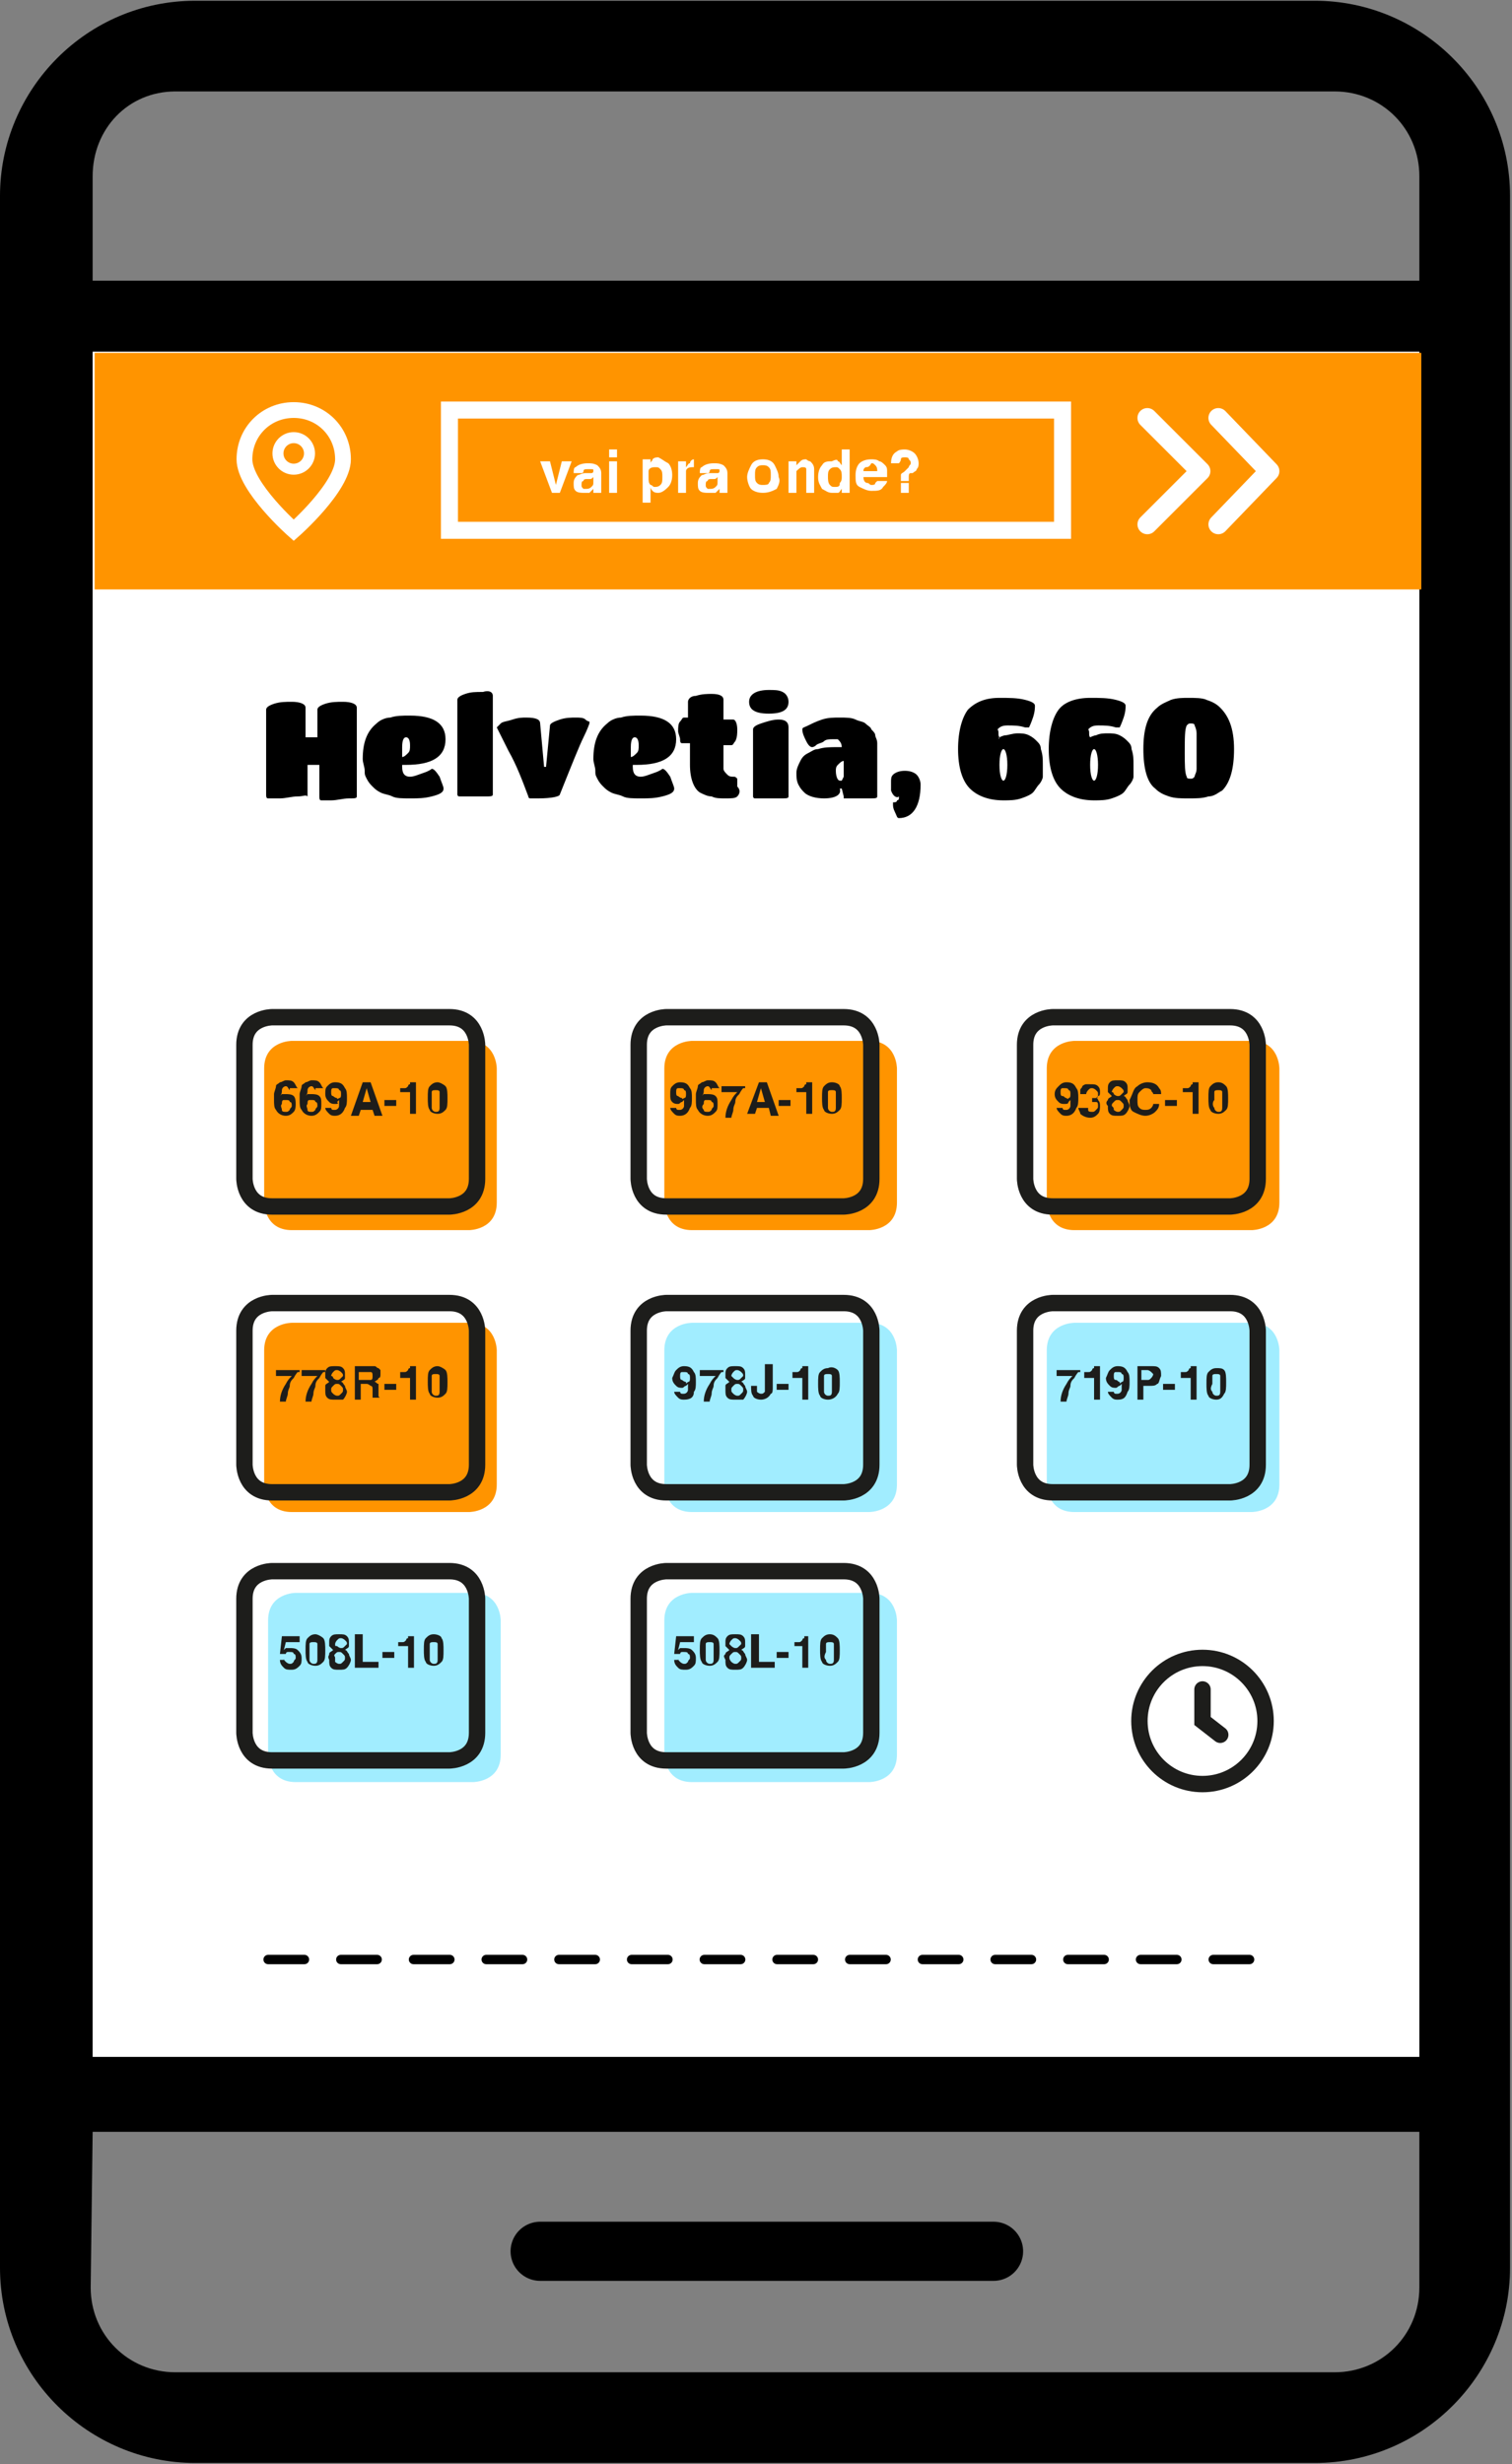 <?xml version="1.0" encoding="utf-8"?>
<!-- Generator: Adobe Illustrator 19.2.1, SVG Export Plug-In . SVG Version: 6.00 Build 0)  -->
<svg version="1.1"
	 id="Layer_1" xmlns:cc="http://creativecommons.org/ns#" xmlns:dc="http://purl.org/dc/elements/1.1/" xmlns:inkscape="http://www.inkscape.org/namespaces/inkscape" xmlns:rdf="http://www.w3.org/1999/02/22-rdf-syntax-ns#" xmlns:sodipodi="http://sodipodi.sourceforge.net/DTD/sodipodi-0.dtd" xmlns:svg="http://www.w3.org/2000/svg"
	 xmlns="http://www.w3.org/2000/svg" xmlns:xlink="http://www.w3.org/1999/xlink" x="0px" y="0px" viewBox="0 0 76.7 125"
	 style="enable-background:new 0 0 76.7 125;" xml:space="preserve">
<rect x="0" y="0" width="76.7" height="125" fill="#808080" stroke="none"/>
<style type="text/css">
	.st0{fill:#FFFFFF;}
	.st1{fill:#FF9400;}
	.st2{fill:none;stroke:#FFFFFF;stroke-width:0.863;}
	.st3{enable-background:new    ;}
	.st4{fill:none;stroke:#FFFFFF;stroke-linecap:round;stroke-linejoin:round;}
	.st5{fill:none;stroke:#FFFFFF;stroke-width:0.559;}
	.st6{fill:none;stroke:#FFFFFF;stroke-width:0.8;}
	.st7{fill:#A1EDFF;}
	.st8{fill:none;stroke:#1D1D1B;stroke-width:0.831;stroke-linecap:round;stroke-miterlimit:3;}
	.st9{fill:#1D1D1B;}
	.st10{fill:none;stroke:#000000;stroke-width:0.475;stroke-linecap:round;stroke-miterlimit:200;stroke-dasharray:1.844,1.844;}
	.st11{fill:none;stroke:#000000;stroke-width:3;stroke-linecap:round;stroke-miterlimit:10;}
</style>
<rect x="2.3" y="16.9" class="st0" width="71.7" height="87.5"/>
<g transform="translate(0,-952.362)">
	<path d="M9.9,952.4c-5.5,0-9.9,4.5-9.9,9.9v105.1c0,5.5,4.5,9.9,9.9,9.9h56.8c5.5,0,9.9-4.5,9.9-9.9V962.3c0-5.5-4.5-9.9-9.9-9.9
		L9.9,952.4L9.9,952.4z M8.9,957h58.8c2.4,0,4.3,1.9,4.3,4.3v5.3H4.7v-5.3C4.7,958.9,6.5,957,8.9,957z M4.7,970.2h67.3v86.5H4.7
		V970.2z M4.7,1060.5h67.3v7.9c0,2.4-1.9,4.3-4.3,4.3H8.9c-2.4,0-4.3-1.9-4.3-4.3L4.7,1060.5z M25.6,1064.5"/>
</g>
<rect x="4.8" y="17.9" class="st1" width="67.3" height="12"/>
<rect x="22.8" y="20.8" class="st2" width="31.1" height="6.1"/>
<g class="st3">
	<path class="st0" d="M28.5,23.4H29L28.4,25h-0.4l-0.6-1.6h0.5l0.3,1.2L28.5,23.4z"/>
	<path class="st0" d="M29.8,24c0.1,0,0.1,0,0.2,0c0.1,0,0.1-0.1,0.1-0.1c0-0.1,0-0.1-0.1-0.1c0,0-0.1,0-0.2,0c-0.1,0-0.2,0-0.2,0.1
		c0,0,0,0.1-0.1,0.1h-0.4c0-0.1,0-0.3,0.1-0.3c0.1-0.1,0.3-0.2,0.6-0.2c0.2,0,0.3,0,0.5,0.1c0.1,0.1,0.2,0.2,0.2,0.4v0.7
		c0,0.1,0,0.1,0,0.2c0,0.1,0,0.1,0,0.1s0,0,0.1,0V25h-0.5c0,0,0-0.1,0-0.1s0-0.1,0-0.1c-0.1,0.1-0.1,0.1-0.2,0.2
		C29.8,25,29.7,25,29.6,25c-0.1,0-0.3,0-0.4-0.1c-0.1-0.1-0.1-0.2-0.1-0.4c0-0.2,0.1-0.3,0.2-0.4c0.1,0,0.2-0.1,0.4-0.1L29.8,24z
		 M30.1,24.2C30,24.2,30,24.2,30.1,24.2c-0.1,0.1-0.1,0.1-0.2,0.1l-0.1,0c-0.1,0-0.2,0-0.2,0.1c-0.1,0-0.1,0.1-0.1,0.2
		c0,0.1,0,0.1,0.1,0.2c0,0,0.1,0,0.1,0c0.1,0,0.2,0,0.3-0.1c0.1-0.1,0.1-0.1,0.1-0.3V24.2z"/>
	<path class="st0" d="M31.3,23.2h-0.4v-0.4h0.4V23.2z M30.9,23.4h0.4V25h-0.4V23.4z"/>
	<path class="st0" d="M33.9,23.5c0.1,0.1,0.2,0.3,0.2,0.6c0,0.3-0.1,0.5-0.2,0.6S33.6,25,33.4,25c-0.1,0-0.2,0-0.3-0.1
		c0,0-0.1-0.1-0.1-0.2v0.8h-0.4v-2.2h0.4v0.2c0-0.1,0.1-0.1,0.1-0.2c0.1-0.1,0.2-0.1,0.3-0.1C33.6,23.3,33.7,23.4,33.9,23.5z
		 M33.5,23.8c-0.1-0.1-0.1-0.1-0.3-0.1c-0.2,0-0.3,0.1-0.3,0.2c0,0.1,0,0.2,0,0.3c0,0.2,0,0.3,0.1,0.4c0.1,0,0.1,0.1,0.2,0.1
		c0.1,0,0.2,0,0.3-0.1c0.1-0.1,0.1-0.2,0.1-0.4C33.6,24,33.6,23.9,33.5,23.8z"/>
	<path class="st0" d="M35.2,23.3C35.2,23.3,35.3,23.3,35.2,23.3l0,0.4c0,0,0,0-0.1,0s0,0,0,0c-0.2,0-0.3,0.1-0.3,0.2
		c0,0.1,0,0.2,0,0.3V25h-0.4v-1.6h0.4v0.3c0.1-0.1,0.1-0.2,0.2-0.2C35,23.4,35.1,23.3,35.2,23.3C35.2,23.3,35.2,23.3,35.2,23.3z"/>
	<path class="st0" d="M36.2,24c0.1,0,0.1,0,0.2,0c0.1,0,0.1-0.1,0.1-0.1c0-0.1,0-0.1-0.1-0.1c0,0-0.1,0-0.2,0c-0.1,0-0.2,0-0.2,0.1
		c0,0,0,0.1-0.1,0.1h-0.4c0-0.1,0-0.3,0.1-0.3c0.1-0.1,0.3-0.2,0.6-0.2c0.2,0,0.3,0,0.5,0.1c0.1,0.1,0.2,0.2,0.2,0.4v0.7
		c0,0.1,0,0.1,0,0.2c0,0.1,0,0.1,0,0.1s0,0,0.1,0V25h-0.5c0,0,0-0.1,0-0.1s0-0.1,0-0.1c-0.1,0.1-0.1,0.1-0.2,0.2
		C36.1,25,36,25,35.9,25c-0.1,0-0.3,0-0.4-0.1c-0.1-0.1-0.1-0.2-0.1-0.4c0-0.2,0.1-0.3,0.2-0.4c0.1,0,0.2-0.1,0.4-0.1L36.2,24z
		 M36.4,24.2C36.4,24.2,36.4,24.2,36.4,24.2c-0.1,0.1-0.1,0.1-0.2,0.1l-0.1,0c-0.1,0-0.2,0-0.2,0.1c-0.1,0-0.1,0.1-0.1,0.2
		c0,0.1,0,0.1,0.1,0.2c0,0,0.1,0,0.1,0c0.1,0,0.2,0,0.3-0.1c0.1-0.1,0.1-0.1,0.1-0.3V24.2z"/>
	<path class="st0" d="M39.4,24.8C39.2,24.9,39,25,38.7,25s-0.5-0.1-0.6-0.2s-0.2-0.4-0.2-0.6c0-0.2,0.1-0.4,0.2-0.6s0.3-0.3,0.6-0.3
		s0.5,0.1,0.6,0.3s0.2,0.4,0.2,0.6C39.6,24.4,39.5,24.6,39.4,24.8z M39,24.5c0.1-0.1,0.1-0.2,0.1-0.4s0-0.3-0.1-0.4
		c-0.1-0.1-0.2-0.1-0.3-0.1s-0.2,0-0.3,0.1c-0.1,0.1-0.1,0.2-0.1,0.4s0,0.3,0.1,0.4c0.1,0.1,0.2,0.1,0.3,0.1S39,24.6,39,24.5z"/>
	<path class="st0" d="M41.1,23.4c0.1,0.1,0.2,0.2,0.2,0.4V25h-0.4v-1c0-0.1,0-0.1,0-0.2c0-0.1-0.1-0.1-0.2-0.1
		c-0.1,0-0.2,0.1-0.3,0.2c0,0.1,0,0.1,0,0.2V25h-0.4v-1.6h0.4v0.2c0.1-0.1,0.1-0.1,0.2-0.2c0.1-0.1,0.2-0.1,0.3-0.1
		C40.9,23.3,41,23.4,41.1,23.4z"/>
	<path class="st0" d="M42.5,23.4c0.1,0,0.1,0.1,0.2,0.2v-0.8h0.4V25h-0.4v-0.2c-0.1,0.1-0.1,0.2-0.2,0.2S42.4,25,42.2,25
		c-0.2,0-0.3-0.1-0.5-0.2c-0.1-0.2-0.2-0.3-0.2-0.6c0-0.3,0.1-0.5,0.2-0.6c0.1-0.2,0.3-0.2,0.5-0.2C42.4,23.3,42.5,23.3,42.5,23.4z
		 M42.6,24.5c0.1-0.1,0.1-0.2,0.1-0.3c0-0.2,0-0.3-0.1-0.4c-0.1-0.1-0.1-0.1-0.2-0.1c-0.1,0-0.2,0-0.3,0.1C42,23.9,42,24,42,24.2
		c0,0.1,0,0.3,0.1,0.4c0.1,0.1,0.1,0.1,0.3,0.1S42.6,24.6,42.6,24.5z"/>
	<path class="st0" d="M44.6,23.4c0.1,0,0.2,0.1,0.3,0.2c0.1,0.1,0.1,0.2,0.1,0.3c0,0.1,0,0.2,0,0.3h-1.2c0,0.2,0.1,0.3,0.2,0.3
		c0.1,0,0.1,0.1,0.2,0.1c0.1,0,0.2,0,0.2-0.1c0,0,0.1-0.1,0.1-0.1H45c0,0.1-0.1,0.2-0.2,0.3c-0.1,0.2-0.3,0.2-0.6,0.2
		c-0.2,0-0.4-0.1-0.6-0.2c-0.2-0.1-0.2-0.3-0.2-0.6c0-0.3,0.1-0.5,0.2-0.6s0.3-0.2,0.6-0.2C44.3,23.3,44.5,23.3,44.6,23.4z
		 M43.9,23.7c-0.1,0.1-0.1,0.1-0.1,0.2h0.7c0-0.1,0-0.2-0.1-0.3c-0.1-0.1-0.1-0.1-0.2-0.1C44.1,23.7,44,23.7,43.9,23.7z"/>
	<path class="st0" d="M45.5,22.9c0.1-0.1,0.3-0.1,0.4-0.1c0.2,0,0.4,0.1,0.5,0.2c0.1,0.1,0.2,0.3,0.2,0.5c0,0.1,0,0.2-0.1,0.3
		c0,0.1-0.1,0.1-0.2,0.2L46.2,24c-0.1,0-0.1,0.1-0.1,0.2c0,0,0,0.1,0,0.2h-0.4c0-0.2,0-0.3,0-0.3c0-0.1,0.1-0.1,0.2-0.2l0.1-0.1
		c0,0,0.1-0.1,0.1-0.1c0-0.1,0.1-0.1,0.1-0.2c0-0.1,0-0.1-0.1-0.2c0-0.1-0.1-0.1-0.2-0.1c-0.1,0-0.2,0-0.2,0.1
		c0,0.1-0.1,0.2-0.1,0.2h-0.4C45.2,23.2,45.3,23,45.5,22.9z M45.7,24.5h0.4V25h-0.4V24.5z"/>
</g>
<g>
	<polyline class="st4" points="61.8,26.6 64.4,23.9 61.8,21.2 	"/>
	<polyline class="st4" points="58.2,26.6 60.9,23.9 58.2,21.2 	"/>
</g>
<g>
	<circle class="st5" cx="14.9" cy="23" r="0.8"/>
	<path class="st6" d="M17.4,23.3c0-1.4-1.1-2.5-2.5-2.5s-2.5,1.1-2.5,2.5s2.5,3.6,2.5,3.6S17.4,24.7,17.4,23.3z"/>
</g>
<g class="st3">
	<path d="M15.1,40.4c-0.3,0-0.6,0.1-0.9,0.1s-0.5,0-0.6,0c-0.1,0-0.1-0.1-0.1-0.2V36c0-0.1,0.1-0.2,0.4-0.3s0.6-0.1,0.9-0.1
		c0.4,0,0.7,0.1,0.7,0.3v1.5h0.6V36c0-0.1,0.1-0.2,0.4-0.3s0.6-0.1,0.9-0.1c0.4,0,0.7,0.1,0.7,0.3v4.5c0,0.1-0.1,0.1-0.4,0.1
		c-0.3,0-0.6,0.1-0.9,0.1s-0.5,0-0.5,0c-0.1,0-0.1-0.1-0.1-0.2v-1.6h-0.6v1.6C15.5,40.3,15.4,40.4,15.1,40.4z"/>
	<path d="M20.4,38.9c0,0.3,0.1,0.5,0.4,0.5c0.2,0,0.4-0.1,0.7-0.2c0.3-0.1,0.4-0.2,0.4-0.2c0.1,0,0.2,0.1,0.4,0.4
		c0.1,0.3,0.2,0.5,0.2,0.6c0,0.2-0.2,0.3-0.6,0.4c-0.4,0.1-0.7,0.1-1.1,0.1s-0.7,0-0.9-0.1c-0.2-0.1-0.4-0.1-0.6-0.2
		c-0.2-0.1-0.3-0.2-0.4-0.3s-0.2-0.2-0.3-0.4s-0.1-0.2-0.1-0.4c0-0.2-0.1-0.4-0.1-0.6c0-0.8,0.2-1.4,0.7-1.8
		c0.2-0.2,0.5-0.3,0.7-0.3c0.3-0.1,0.6-0.1,1-0.1c1.2,0,1.8,0.4,1.8,1.2c0,0.9-0.7,1.3-2,1.3H20.4z M20.4,37.9v0.5
		c0.1,0,0.2-0.1,0.3-0.2s0.1-0.2,0.1-0.4c0-0.3-0.1-0.4-0.2-0.4C20.5,37.4,20.4,37.5,20.4,37.9z"/>
	<path d="M25,35.3v5c0,0.1-0.1,0.1-0.4,0.1c-0.3,0-0.5,0-0.8,0c-0.3,0-0.5,0-0.5,0c-0.1,0-0.1-0.1-0.1-0.1v-4.8
		c0-0.1,0.1-0.2,0.4-0.3c0.3-0.1,0.5-0.1,0.9-0.1C24.8,35,25,35.1,25,35.3z"/>
	<path d="M25.2,36.9c0,0,0.1-0.1,0.2-0.2c0.1-0.1,0.3-0.1,0.6-0.2s0.5-0.1,0.7-0.1c0.5,0,0.7,0.1,0.7,0.3l0.2,2.2h0.1l0.2-2.1
		c0-0.1,0.2-0.2,0.5-0.3c0.3-0.1,0.6-0.1,0.8-0.1c0.2,0,0.4,0,0.5,0.1s0.2,0.1,0.2,0.1c0,0,0,0.1,0,0.1s-0.1,0.3-0.3,0.7
		c-0.2,0.4-0.6,1.4-1.2,2.9c0,0.1-0.4,0.2-1.1,0.2c-0.2,0-0.4,0-0.4,0c-0.1,0-0.1-0.1-0.1-0.1c-0.3-0.8-0.6-1.6-1-2.3
		C25.4,37.3,25.2,36.9,25.2,36.9z"/>
	<path d="M32.1,38.9c0,0.3,0.1,0.5,0.4,0.5c0.2,0,0.4-0.1,0.7-0.2c0.3-0.1,0.4-0.2,0.4-0.2c0.1,0,0.2,0.1,0.4,0.4
		c0.1,0.3,0.2,0.5,0.2,0.6c0,0.2-0.2,0.3-0.6,0.4c-0.4,0.1-0.7,0.1-1.1,0.1s-0.7,0-0.9-0.1c-0.2-0.1-0.4-0.1-0.6-0.2
		c-0.2-0.1-0.3-0.2-0.4-0.3s-0.2-0.2-0.3-0.4s-0.1-0.2-0.1-0.4c0-0.2-0.1-0.4-0.1-0.6c0-0.8,0.2-1.4,0.7-1.8
		c0.2-0.2,0.5-0.3,0.7-0.3c0.3-0.1,0.6-0.1,1-0.1c1.2,0,1.8,0.4,1.8,1.2c0,0.9-0.7,1.3-2,1.3H32.1z M32,37.9v0.5
		c0.1,0,0.2-0.1,0.3-0.2s0.1-0.2,0.1-0.4c0-0.3-0.1-0.4-0.2-0.4C32.1,37.4,32,37.5,32,37.9z"/>
	<path d="M37.4,40.4c-0.1,0.1-0.3,0.1-0.6,0.1c-0.3,0-0.5,0-0.7-0.1c-0.2,0-0.4-0.1-0.6-0.2c-0.3-0.2-0.5-0.7-0.5-1.4v-1.1h-0.4
		c-0.1,0-0.1-0.1-0.1-0.2c0-0.1-0.1-0.3-0.1-0.4c0-0.2,0-0.4,0.1-0.5c0.1-0.1,0.1-0.2,0.2-0.2h0.2v-0.8c0-0.1,0.1-0.3,0.4-0.3
		c0.3-0.1,0.6-0.1,0.8-0.1c0.4,0,0.6,0.1,0.6,0.3v1h0.5c0.1,0,0.2,0.2,0.2,0.5c0,0.2,0,0.4-0.1,0.6c-0.1,0.1-0.1,0.2-0.2,0.2h-0.4
		V39c0,0.1,0.1,0.2,0.2,0.3c0.1,0.1,0.2,0.1,0.3,0.1s0.1,0,0.2,0.1c0,0.1,0,0.2,0,0.4C37.6,40.1,37.5,40.3,37.4,40.4z"/>
	<path d="M39,35c0.3,0,0.5,0,0.7,0.1c0.2,0.1,0.3,0.3,0.3,0.5c0,0.4-0.3,0.6-1,0.6s-1-0.2-1-0.6S38.4,35,39,35z M40,36.9v3.5
		c0,0.1-0.1,0.1-0.4,0.1c-0.3,0-0.5,0-0.8,0s-0.5,0-0.5,0c-0.1,0-0.1-0.1-0.1-0.1V37c0-0.1,0.1-0.2,0.4-0.3c0.3-0.1,0.6-0.2,0.9-0.2
		C39.8,36.5,40,36.6,40,36.9z"/>
	<path d="M41.8,40.5c-0.4,0-0.8-0.1-1-0.3c-0.1-0.1-0.2-0.2-0.3-0.4c-0.1-0.2-0.1-0.4-0.1-0.6c0-0.2,0.1-0.4,0.2-0.6
		c0.1-0.2,0.2-0.3,0.4-0.4s0.3-0.2,0.5-0.2c0.3-0.1,0.6-0.1,1-0.1h0.2c0-0.2-0.1-0.3-0.2-0.4c-0.1,0-0.1,0-0.3,0
		c-0.1,0-0.3,0-0.4,0.1s-0.3,0.1-0.4,0.2c-0.1,0.1-0.2,0.1-0.2,0.1c-0.1,0-0.2-0.1-0.3-0.3c-0.1-0.2-0.2-0.4-0.2-0.6
		c0-0.1,0.1-0.1,0.3-0.2c0.2-0.1,0.4-0.2,0.7-0.3c0.3-0.1,0.6-0.1,0.9-0.1s0.6,0,0.8,0.1s0.4,0.1,0.5,0.2s0.3,0.2,0.3,0.3
		c0.1,0.1,0.2,0.2,0.2,0.3c0,0.1,0.1,0.2,0.1,0.4c0,0.2,0,0.4,0,0.6v2.1c0,0.1-0.1,0.1-0.4,0.1c-0.2,0-0.5,0-0.7,0
		c-0.2,0-0.4,0-0.5,0c-0.1,0-0.1,0-0.1,0c0,0,0-0.1,0-0.1l-0.1-0.4h-0.1C42.7,40.3,42.4,40.5,41.8,40.5z M42.8,39.4v-0.8
		c-0.1,0-0.2,0.1-0.3,0.2s-0.1,0.2-0.1,0.3c0,0.3,0.1,0.5,0.2,0.5c0.1,0,0.1,0,0.1,0S42.8,39.4,42.8,39.4z"/>
	<path d="M45.2,40.1c0-0.1,0-0.2,0-0.4c0-0.2,0-0.3,0.1-0.4c0.1-0.1,0.3-0.2,0.6-0.2s0.5,0.1,0.6,0.2c0.1,0.1,0.2,0.3,0.2,0.5
		c0,1.1-0.4,1.7-1.1,1.7c-0.1,0-0.1-0.1-0.2-0.3c-0.1-0.2-0.1-0.3-0.1-0.4s0-0.1,0-0.1c0.1,0,0.2,0,0.2-0.1c0.1,0,0.1-0.1,0.1-0.1
		l0-0.1C45.5,40.5,45.3,40.4,45.2,40.1z"/>
	<path d="M50.7,37.4c0,0,0.2-0.1,0.3-0.1s0.4-0.1,0.6-0.1c0.2,0,0.4,0,0.6,0.1c0.2,0.1,0.3,0.2,0.4,0.3c0.1,0.1,0.2,0.2,0.2,0.4
		c0.1,0.3,0.1,0.5,0.1,0.8c0,0.3,0,0.5,0,0.6s-0.1,0.3-0.2,0.4s-0.2,0.3-0.3,0.4c-0.1,0.1-0.3,0.2-0.6,0.3s-0.6,0.1-0.9,0.1
		c-0.7,0-1.3-0.2-1.7-0.6c-0.4-0.4-0.6-1.1-0.6-2c0-0.9,0.2-1.6,0.5-2c0.4-0.4,0.9-0.6,1.6-0.6c0.5,0,0.9,0,1.3,0.1s0.5,0.2,0.5,0.3
		c0,0.1,0,0.3-0.1,0.6c-0.1,0.3-0.2,0.5-0.2,0.5c0,0-0.1,0-0.2,0c-0.3-0.1-0.6-0.1-0.9-0.1c-0.3,0-0.4,0.1-0.5,0.2
		C50.7,37.1,50.6,37.3,50.7,37.4C50.6,37.5,50.7,37.5,50.7,37.4z M50.9,38c-0.1,0-0.2,0.3-0.2,0.8c0,0.5,0.1,0.8,0.2,0.8
		c0.1,0,0.2-0.3,0.2-0.8C51.1,38.3,51,38,50.9,38z"/>
	<path d="M55.3,37.4c0,0,0.2-0.1,0.3-0.1c0.2-0.1,0.4-0.1,0.6-0.1s0.4,0,0.6,0.1s0.3,0.2,0.4,0.3c0.1,0.1,0.2,0.2,0.2,0.4
		c0.1,0.3,0.1,0.5,0.1,0.8c0,0.3,0,0.5,0,0.6c0,0.1-0.1,0.3-0.2,0.4s-0.2,0.3-0.3,0.4s-0.3,0.2-0.6,0.3c-0.3,0.1-0.6,0.1-0.9,0.1
		c-0.7,0-1.3-0.2-1.7-0.6c-0.4-0.4-0.6-1.1-0.6-2c0-0.9,0.2-1.6,0.5-2c0.3-0.4,0.9-0.6,1.6-0.6c0.5,0,0.9,0,1.3,0.1
		c0.4,0.1,0.5,0.2,0.5,0.3c0,0.1,0,0.3-0.1,0.6c-0.1,0.3-0.2,0.5-0.2,0.5c0,0-0.1,0-0.2,0c-0.3-0.1-0.6-0.1-0.9-0.1
		s-0.4,0.1-0.5,0.2C55.3,37.1,55.2,37.3,55.3,37.4C55.3,37.5,55.3,37.5,55.3,37.4z M55.5,38c-0.1,0-0.2,0.3-0.2,0.8
		c0,0.5,0.1,0.8,0.2,0.8c0.1,0,0.2-0.3,0.2-0.8C55.7,38.3,55.6,38,55.5,38z"/>
	<path d="M61.3,40.4c-0.3,0.1-0.6,0.1-1,0.1c-0.4,0-0.7,0-1-0.1c-0.3-0.1-0.5-0.2-0.7-0.4C58.2,39.7,58,39,58,38
		c0-1,0.2-1.7,0.7-2.1c0.2-0.2,0.5-0.3,0.7-0.4c0.3-0.1,0.6-0.1,0.9-0.1s0.7,0,0.9,0.1c0.3,0.1,0.5,0.2,0.7,0.4
		c0.4,0.4,0.7,1,0.7,2.1c0,1-0.2,1.7-0.6,2.1C61.8,40.2,61.6,40.4,61.3,40.4z M60.2,39.4c0,0.1,0.1,0.1,0.2,0.1s0.1,0,0.2-0.1
		c0-0.1,0.1-0.2,0.1-0.4c0-0.2,0-0.5,0-0.9s0-0.7,0-0.9c0-0.2-0.1-0.4-0.1-0.4c0-0.1-0.1-0.1-0.2-0.1s-0.1,0-0.2,0.1
		c-0.1,0.2-0.1,0.6-0.1,1.4C60.1,38.8,60.1,39.2,60.2,39.4z"/>
</g>
<g>
	<g>
		<path class="st7" d="M54.5,67.1c0,0-1.4,0-1.4,1.4v6.8c0,0,0,1.4,1.4,1.4h9c0,0,1.4,0,1.4-1.4v-6.8c0,0,0-1.4-1.4-1.4H54.5z"/>
		<path class="st8" d="M53.4,66.1c0,0-1.4,0-1.4,1.4v6.8c0,0,0,1.4,1.4,1.4h9c0,0,1.4,0,1.4-1.4v-6.8c0,0,0-1.4-1.4-1.4H53.4z"/>
		<g class="st3">
			<path class="st9" d="M54.7,69.6c0,0-0.1,0.1-0.2,0.3c-0.1,0.1-0.2,0.2-0.2,0.4c0,0.1-0.1,0.2-0.1,0.4c0,0.1-0.1,0.3-0.1,0.4h-0.3
				c0-0.3,0.1-0.6,0.3-0.9c0.1-0.2,0.2-0.3,0.3-0.4h-0.8l0-0.3h1.2V69.6z"/>
			<path class="st9" d="M55,69.8v-0.2c0.1,0,0.2,0,0.2,0c0.1,0,0.1,0,0.2-0.1c0,0,0-0.1,0.1-0.1c0,0,0-0.1,0-0.1h0.3V71h-0.3v-1.1
				H55z"/>
			<path class="st9" d="M56.3,69.5c0.1-0.1,0.2-0.2,0.4-0.2c0.3,0,0.4,0.1,0.5,0.3c0.1,0.1,0.1,0.3,0.1,0.5c0,0.2,0,0.4-0.1,0.5
				C57.1,70.9,57,71,56.7,71c-0.1,0-0.2,0-0.3-0.1c-0.1-0.1-0.2-0.2-0.2-0.3h0.3c0,0,0,0.1,0.1,0.1s0.1,0,0.1,0
				c0.1,0,0.2-0.1,0.2-0.2c0-0.1,0-0.2,0-0.3c0,0-0.1,0.1-0.1,0.1c-0.1,0-0.1,0.1-0.2,0.1c-0.1,0-0.2,0-0.3-0.1s-0.2-0.2-0.2-0.4
				C56.2,69.7,56.2,69.6,56.3,69.5z M56.9,70.1c0.1,0,0.1-0.1,0.1-0.2c0-0.1,0-0.2-0.1-0.2c0-0.1-0.1-0.1-0.2-0.1
				c-0.1,0-0.1,0-0.1,0c-0.1,0-0.1,0.1-0.1,0.2c0,0.1,0,0.2,0.1,0.2s0.1,0.1,0.2,0.1C56.8,70.2,56.8,70.2,56.9,70.1z"/>
			<path class="st9" d="M58.7,70.2c-0.1,0.1-0.2,0.1-0.4,0.1h-0.3V71h-0.3v-1.7h0.7c0.2,0,0.3,0,0.4,0.1c0.1,0.1,0.1,0.2,0.1,0.4
				C58.8,70,58.8,70.2,58.7,70.2z M58.4,69.6c0,0-0.1-0.1-0.2-0.1h-0.3v0.5h0.3c0.1,0,0.1,0,0.2-0.1c0,0,0.1-0.1,0.1-0.2
				C58.5,69.7,58.5,69.7,58.4,69.6z"/>
			<path class="st9" d="M59,70.2h0.6v0.3H59V70.2z"/>
			<path class="st9" d="M59.9,69.8v-0.2c0.1,0,0.2,0,0.2,0c0.1,0,0.1,0,0.2-0.1c0,0,0-0.1,0.1-0.1c0,0,0-0.1,0-0.1h0.3V71h-0.3v-1.1
				H59.9z"/>
			<path class="st9" d="M62.1,69.5c0.1,0.1,0.1,0.4,0.1,0.6c0,0.3,0,0.5-0.1,0.6C62,70.9,61.9,71,61.7,71s-0.4-0.1-0.4-0.2
				c-0.1-0.1-0.1-0.4-0.1-0.6c0-0.3,0-0.5,0.1-0.6c0.1-0.1,0.2-0.2,0.4-0.2S62,69.4,62.1,69.5z M61.5,70.6c0,0.1,0.1,0.2,0.2,0.2
				c0.1,0,0.2,0,0.2-0.2c0-0.1,0-0.2,0-0.4c0-0.2,0-0.3,0-0.4c0-0.1-0.1-0.1-0.2-0.1c-0.1,0-0.2,0-0.2,0.1c0,0.1,0,0.2,0,0.4
				C61.4,70.4,61.4,70.5,61.5,70.6z"/>
		</g>
	</g>
	<g>
		<path class="st1" d="M54.5,52.8c0,0-1.4,0-1.4,1.4V61c0,0,0,1.4,1.4,1.4h9c0,0,1.4,0,1.4-1.4v-6.8c0,0,0-1.4-1.4-1.4H54.5z"/>
		<path class="st8" d="M53.4,51.6c0,0-1.4,0-1.4,1.4v6.8c0,0,0,1.4,1.4,1.4h9c0,0,1.4,0,1.4-1.4V53c0,0,0-1.4-1.4-1.4H53.4z"/>
		<g class="st3">
			<path class="st9" d="M53.7,55.1c0.1-0.1,0.2-0.2,0.4-0.2c0.3,0,0.4,0.1,0.5,0.3c0.1,0.1,0.1,0.3,0.1,0.5c0,0.2,0,0.4-0.1,0.5
				c-0.1,0.3-0.3,0.4-0.5,0.4c-0.1,0-0.2,0-0.3-0.1c-0.1-0.1-0.2-0.2-0.2-0.3h0.3c0,0,0,0.1,0.1,0.1s0.1,0,0.1,0
				c0.1,0,0.2-0.1,0.2-0.2c0-0.1,0-0.2,0-0.3c0,0-0.1,0.1-0.1,0.1C54.2,56,54.1,56,54,56c-0.1,0-0.2,0-0.3-0.1s-0.2-0.2-0.2-0.4
				C53.5,55.3,53.6,55.2,53.7,55.1z M54.2,55.7c0.1,0,0.1-0.1,0.1-0.2c0-0.1,0-0.2-0.1-0.2c0-0.1-0.1-0.1-0.2-0.1
				c-0.1,0-0.1,0-0.1,0c-0.1,0-0.1,0.1-0.1,0.2c0,0.1,0,0.2,0.1,0.2s0.1,0.1,0.2,0.1C54.2,55.8,54.2,55.7,54.2,55.7z"/>
			<path class="st9" d="M55.2,56.1c0,0.1,0,0.1,0,0.2c0,0.1,0.1,0.1,0.2,0.1c0.1,0,0.1,0,0.2-0.1s0.1-0.1,0.1-0.2
				c0-0.1,0-0.2-0.1-0.2c0,0-0.1,0-0.2,0v-0.2c0.1,0,0.2,0,0.2,0c0.1,0,0.1-0.1,0.1-0.2c0-0.1,0-0.1-0.1-0.2c0,0-0.1-0.1-0.2-0.1
				c-0.1,0-0.1,0-0.2,0.1c0,0-0.1,0.1-0.1,0.2h-0.3c0-0.1,0-0.2,0-0.2c0-0.1,0.1-0.1,0.1-0.2c0,0,0.1-0.1,0.2-0.1c0.1,0,0.1,0,0.2,0
				c0.2,0,0.3,0,0.4,0.1c0.1,0.1,0.1,0.2,0.1,0.3c0,0.1,0,0.2-0.1,0.2c0,0-0.1,0.1-0.1,0.1c0,0,0.1,0,0.1,0.1
				c0.1,0.1,0.1,0.2,0.1,0.3c0,0.1,0,0.3-0.1,0.4c-0.1,0.1-0.2,0.2-0.4,0.2c-0.2,0-0.4-0.1-0.5-0.2c0-0.1-0.1-0.2-0.1-0.3H55.2z"/>
			<path class="st9" d="M56.2,55.8c0-0.1,0.1-0.1,0.2-0.2c-0.1-0.1-0.1-0.1-0.2-0.2c0-0.1,0-0.1,0-0.2c0-0.1,0-0.2,0.1-0.3
				c0.1-0.1,0.2-0.1,0.4-0.1s0.3,0,0.4,0.1c0.1,0.1,0.1,0.2,0.1,0.3c0,0.1,0,0.1,0,0.2c0,0.1-0.1,0.1-0.2,0.2c0.1,0,0.1,0.1,0.2,0.2
				c0,0.1,0.1,0.2,0.1,0.3c0,0.1-0.1,0.3-0.2,0.4c-0.1,0.1-0.2,0.1-0.4,0.1s-0.3,0-0.4-0.1c-0.1-0.1-0.1-0.2-0.1-0.4
				C56.1,56,56.1,55.9,56.2,55.8z M56.5,56.3c0,0,0.1,0.1,0.2,0.1s0.1,0,0.2-0.1s0.1-0.1,0.1-0.2c0-0.1,0-0.1-0.1-0.2
				s-0.1-0.1-0.2-0.1c-0.1,0-0.1,0-0.2,0.1s-0.1,0.1-0.1,0.2C56.5,56.2,56.5,56.2,56.5,56.3z M56.5,55.5c0,0,0.1,0.1,0.2,0.1
				s0.1,0,0.2-0.1s0.1-0.1,0.1-0.1c0-0.1,0-0.1-0.1-0.2c0,0-0.1-0.1-0.2-0.1s-0.1,0-0.2,0.1c0,0-0.1,0.1-0.1,0.2
				C56.5,55.4,56.5,55.5,56.5,55.5z"/>
			<path class="st9" d="M57.7,55.1c0.1-0.1,0.3-0.2,0.5-0.2c0.3,0,0.5,0.1,0.6,0.3c0.1,0.1,0.1,0.2,0.1,0.3h-0.4
				c0-0.1-0.1-0.1-0.1-0.2c-0.1-0.1-0.2-0.1-0.3-0.1c-0.1,0-0.2,0.1-0.3,0.2c-0.1,0.1-0.1,0.2-0.1,0.4c0,0.2,0,0.3,0.1,0.4
				c0.1,0.1,0.2,0.1,0.3,0.1c0.1,0,0.2,0,0.3-0.1c0,0,0.1-0.1,0.1-0.2h0.3c0,0.2-0.1,0.3-0.2,0.4c-0.1,0.1-0.3,0.2-0.5,0.2
				c-0.2,0-0.4-0.1-0.6-0.2s-0.2-0.4-0.2-0.6C57.5,55.4,57.5,55.2,57.7,55.1z"/>
			<path class="st9" d="M59.1,55.8h0.6v0.3h-0.6V55.8z"/>
			<path class="st9" d="M60,55.4v-0.2c0.1,0,0.2,0,0.2,0c0.1,0,0.1,0,0.2-0.1c0,0,0-0.1,0.1-0.1c0,0,0-0.1,0-0.1h0.3v1.6h-0.3v-1.1
				H60z"/>
			<path class="st9" d="M62.2,55.1c0.1,0.1,0.1,0.4,0.1,0.6c0,0.3,0,0.5-0.1,0.6c-0.1,0.1-0.2,0.2-0.4,0.2c-0.2,0-0.4-0.1-0.4-0.2
				c-0.1-0.1-0.1-0.4-0.1-0.6c0-0.3,0-0.5,0.1-0.6c0.1-0.1,0.2-0.2,0.4-0.2C62,54.9,62.1,55,62.2,55.1z M61.6,56.2
				c0,0.1,0.1,0.2,0.2,0.2c0.1,0,0.2,0,0.2-0.2c0-0.1,0-0.2,0-0.4c0-0.2,0-0.3,0-0.4c0-0.1-0.1-0.1-0.2-0.1c-0.1,0-0.2,0-0.2,0.1
				s0,0.2,0,0.4C61.5,55.9,61.5,56.1,61.6,56.2z"/>
		</g>
	</g>
</g>
<line class="st10" x1="13.6" y1="99.4" x2="64.6" y2="99.4"/>
<g>
	<g>
		<path class="st1" d="M14.8,52.8c0,0-1.4,0-1.4,1.4V61c0,0,0,1.4,1.4,1.4h9c0,0,1.4,0,1.4-1.4v-6.8c0,0,0-1.4-1.4-1.4H14.8z"/>
		<path class="st8" d="M13.8,51.6c0,0-1.4,0-1.4,1.4v6.8c0,0,0,1.4,1.4,1.4h9c0,0,1.4,0,1.4-1.4V53c0,0,0-1.4-1.4-1.4H13.8z"/>
		<g class="st3">
			<path class="st9" d="M14.7,55.3C14.7,55.3,14.7,55.3,14.7,55.3c-0.1-0.1-0.1-0.2-0.2-0.2c-0.1,0-0.2,0.1-0.2,0.2
				c0,0.1,0,0.2-0.1,0.3c0,0,0.1-0.1,0.1-0.1c0.1,0,0.1,0,0.2,0c0.1,0,0.3,0,0.4,0.1C15,55.7,15,55.9,15,56s0,0.3-0.1,0.4
				c-0.1,0.1-0.2,0.2-0.4,0.2c-0.2,0-0.4-0.1-0.5-0.3c-0.1-0.1-0.1-0.3-0.1-0.5c0-0.1,0-0.2,0-0.3c0-0.1,0.1-0.3,0.1-0.4
				c0-0.1,0.1-0.1,0.2-0.2c0.1,0,0.2-0.1,0.3-0.1c0.2,0,0.3,0,0.4,0.1c0.1,0.1,0.1,0.2,0.2,0.3H14.7z M14.3,56.3
				c0,0.1,0.1,0.1,0.2,0.1c0.1,0,0.1,0,0.2-0.1c0-0.1,0.1-0.1,0.1-0.2c0-0.1,0-0.2-0.1-0.2c0-0.1-0.1-0.1-0.2-0.1
				c-0.1,0-0.1,0-0.1,0c-0.1,0-0.1,0.1-0.1,0.2C14.2,56.1,14.3,56.2,14.3,56.3z"/>
			<path class="st9" d="M16,55.3C16,55.3,16,55.3,16,55.3c-0.1-0.1-0.1-0.2-0.2-0.2c-0.1,0-0.2,0.1-0.2,0.2c0,0.1,0,0.2-0.1,0.3
				c0,0,0.1-0.1,0.1-0.1c0.1,0,0.1,0,0.2,0c0.1,0,0.3,0,0.4,0.1c0.1,0.1,0.1,0.2,0.1,0.4s0,0.3-0.1,0.4c-0.1,0.1-0.2,0.2-0.4,0.2
				c-0.2,0-0.4-0.1-0.5-0.3c-0.1-0.1-0.1-0.3-0.1-0.5c0-0.1,0-0.2,0-0.3c0-0.1,0.1-0.3,0.1-0.4c0-0.1,0.1-0.1,0.2-0.2
				c0.1,0,0.2-0.1,0.3-0.1c0.2,0,0.3,0,0.4,0.1c0.1,0.1,0.1,0.2,0.2,0.3H16z M15.6,56.3c0,0.1,0.1,0.1,0.2,0.1c0.1,0,0.1,0,0.2-0.1
				c0-0.1,0.1-0.1,0.1-0.2c0-0.1,0-0.2-0.1-0.2c0-0.1-0.1-0.1-0.2-0.1c-0.1,0-0.1,0-0.1,0c-0.1,0-0.1,0.1-0.1,0.2
				C15.5,56.1,15.6,56.2,15.6,56.3z"/>
			<path class="st9" d="M16.6,55.1c0.1-0.1,0.2-0.2,0.4-0.2c0.3,0,0.4,0.1,0.5,0.3c0.1,0.1,0.1,0.3,0.1,0.5c0,0.2,0,0.4-0.1,0.5
				c-0.1,0.3-0.3,0.4-0.5,0.4c-0.1,0-0.2,0-0.3-0.1c-0.1-0.1-0.2-0.2-0.2-0.3h0.3c0,0,0,0.1,0.1,0.1s0.1,0,0.1,0
				c0.1,0,0.2-0.1,0.2-0.2c0-0.1,0-0.2,0-0.3c0,0-0.1,0.1-0.1,0.1C17.2,56,17.1,56,17,56c-0.1,0-0.2,0-0.3-0.1s-0.2-0.2-0.2-0.4
				C16.5,55.3,16.5,55.2,16.6,55.1z M17.2,55.7c0.1,0,0.1-0.1,0.1-0.2c0-0.1,0-0.2-0.1-0.2c0-0.1-0.1-0.1-0.2-0.1
				c-0.1,0-0.1,0-0.1,0c-0.1,0-0.1,0.1-0.1,0.2c0,0.1,0,0.2,0.1,0.2c0,0,0.1,0.1,0.2,0.1C17.1,55.8,17.2,55.7,17.2,55.7z"/>
			<path class="st9" d="M18.4,54.9h0.4l0.6,1.7H19l-0.1-0.3h-0.6l-0.1,0.3h-0.4L18.4,54.9z M18.4,55.9h0.4l-0.2-0.7L18.4,55.9z"/>
			<path class="st9" d="M19.5,55.8h0.6v0.3h-0.6V55.8z"/>
			<path class="st9" d="M20.3,55.4v-0.2c0.1,0,0.2,0,0.2,0c0.1,0,0.1,0,0.2-0.1c0,0,0-0.1,0.1-0.1c0,0,0-0.1,0-0.1h0.3v1.6h-0.3
				v-1.1H20.3z"/>
			<path class="st9" d="M22.6,55.1c0.1,0.1,0.1,0.4,0.1,0.6c0,0.3,0,0.5-0.1,0.6c-0.1,0.1-0.2,0.2-0.4,0.2c-0.2,0-0.4-0.1-0.4-0.2
				c-0.1-0.1-0.1-0.4-0.1-0.6c0-0.3,0-0.5,0.1-0.6s0.2-0.2,0.4-0.2C22.3,54.9,22.5,55,22.6,55.1z M21.9,56.2c0,0.1,0.1,0.2,0.2,0.2
				s0.2,0,0.2-0.2s0-0.2,0-0.4c0-0.2,0-0.3,0-0.4s-0.1-0.1-0.2-0.1s-0.2,0-0.2,0.1c0,0.1,0,0.2,0,0.4C21.9,55.9,21.9,56.1,21.9,56.2
				z"/>
		</g>
	</g>
	<g>
		<path class="st1" d="M14.8,67.1c0,0-1.4,0-1.4,1.4v6.8c0,0,0,1.4,1.4,1.4h9c0,0,1.4,0,1.4-1.4v-6.8c0,0,0-1.4-1.4-1.4H14.8z"/>
		<path class="st8" d="M13.8,66.1c0,0-1.4,0-1.4,1.4v6.8c0,0,0,1.4,1.4,1.4h9c0,0,1.4,0,1.4-1.4v-6.8c0,0,0-1.4-1.4-1.4H13.8z"/>
		<g class="st3">
			<path class="st9" d="M15.1,69.6c0,0-0.1,0.1-0.2,0.3c-0.1,0.1-0.2,0.2-0.2,0.4c0,0.1-0.1,0.2-0.1,0.4c0,0.1-0.1,0.3-0.1,0.4h-0.3
				c0-0.3,0.1-0.6,0.3-0.9c0.1-0.2,0.2-0.3,0.3-0.4h-0.8l0-0.3h1.2V69.6z"/>
			<path class="st9" d="M16.4,69.6c0,0-0.1,0.1-0.2,0.3c-0.1,0.1-0.2,0.2-0.2,0.4c0,0.1-0.1,0.2-0.1,0.4c0,0.1-0.1,0.3-0.1,0.4h-0.3
				c0-0.3,0.1-0.6,0.3-0.9c0.1-0.2,0.2-0.3,0.3-0.4h-0.8l0-0.3h1.2V69.6z"/>
			<path class="st9" d="M16.5,70.3c0-0.1,0.1-0.1,0.2-0.2c-0.1-0.1-0.1-0.1-0.2-0.2c0-0.1,0-0.1,0-0.2c0-0.1,0-0.2,0.1-0.3
				c0.1-0.1,0.2-0.1,0.4-0.1c0.2,0,0.3,0,0.4,0.1c0.1,0.1,0.1,0.2,0.1,0.3c0,0.1,0,0.1,0,0.2c0,0.1-0.1,0.1-0.2,0.2
				c0.1,0,0.1,0.1,0.2,0.2c0,0.1,0.1,0.2,0.1,0.3c0,0.1-0.1,0.3-0.2,0.4C17.4,71,17.2,71,17,71c-0.2,0-0.3,0-0.4-0.1
				c-0.1-0.1-0.1-0.2-0.1-0.4C16.5,70.4,16.5,70.3,16.5,70.3z M16.9,70.7c0,0,0.1,0.1,0.2,0.1s0.1,0,0.2-0.1s0.1-0.1,0.1-0.2
				c0-0.1,0-0.1-0.1-0.2s-0.1-0.1-0.2-0.1s-0.1,0-0.2,0.1s-0.1,0.1-0.1,0.2C16.8,70.6,16.8,70.6,16.9,70.7z M16.9,69.9
				c0,0,0.1,0.1,0.2,0.1c0.1,0,0.1,0,0.2-0.1s0.1-0.1,0.1-0.1c0-0.1,0-0.1-0.1-0.2c0,0-0.1-0.1-0.2-0.1c-0.1,0-0.1,0-0.2,0.1
				c0,0-0.1,0.1-0.1,0.2C16.9,69.8,16.9,69.9,16.9,69.9z"/>
			<path class="st9" d="M19,69.3c0.1,0,0.1,0.1,0.2,0.1c0,0,0.1,0.1,0.1,0.1c0,0.1,0,0.1,0,0.2c0,0.1,0,0.2-0.1,0.2
				c0,0.1-0.1,0.1-0.2,0.2c0.1,0,0.1,0.1,0.2,0.1c0,0.1,0,0.1,0,0.3v0.1c0,0.1,0,0.1,0,0.2c0,0,0,0.1,0.1,0.1v0h-0.4
				c0,0,0-0.1,0-0.1c0,0,0-0.1,0-0.1l0-0.2c0-0.1,0-0.2-0.1-0.2c0,0-0.1-0.1-0.2-0.1h-0.3V71h-0.3v-1.7h0.8
				C18.8,69.3,18.9,69.3,19,69.3z M18.2,69.6V70h0.4c0.1,0,0.1,0,0.2,0c0.1,0,0.1-0.1,0.1-0.2c0-0.1,0-0.2-0.1-0.2c0,0-0.1,0-0.2,0
				H18.2z"/>
			<path class="st9" d="M19.5,70.2h0.6v0.3h-0.6V70.2z"/>
			<path class="st9" d="M20.3,69.8v-0.2c0.1,0,0.2,0,0.2,0c0.1,0,0.1,0,0.2-0.1c0,0,0-0.1,0.1-0.1c0,0,0-0.1,0-0.1h0.3V71h-0.3v-1.1
				H20.3z"/>
			<path class="st9" d="M22.6,69.5c0.1,0.1,0.1,0.4,0.1,0.6c0,0.3,0,0.5-0.1,0.6c-0.1,0.1-0.2,0.2-0.4,0.2c-0.2,0-0.4-0.1-0.4-0.2
				c-0.1-0.1-0.1-0.4-0.1-0.6c0-0.3,0-0.5,0.1-0.6s0.2-0.2,0.4-0.2C22.3,69.3,22.5,69.4,22.6,69.5z M21.9,70.6
				c0,0.1,0.1,0.2,0.2,0.2s0.2,0,0.2-0.2s0-0.2,0-0.4c0-0.2,0-0.3,0-0.4s-0.1-0.1-0.2-0.1s-0.2,0-0.2,0.1c0,0.1,0,0.2,0,0.4
				C21.9,70.4,21.9,70.5,21.9,70.6z"/>
		</g>
	</g>
	<g>
		<path class="st7" d="M15,80.8c0,0-1.4,0-1.4,1.4V89c0,0,0,1.4,1.4,1.4h9c0,0,1.4,0,1.4-1.4v-6.8c0,0,0-1.4-1.4-1.4H15z"/>
		<path class="st8" d="M13.8,79.7c0,0-1.4,0-1.4,1.4v6.8c0,0,0,1.4,1.4,1.4h9c0,0,1.4,0,1.4-1.4v-6.8c0,0,0-1.4-1.4-1.4H13.8z"/>
		<g class="st3">
			<path class="st9" d="M14.4,84.1c0,0.1,0,0.1,0.1,0.2c0,0,0.1,0.1,0.2,0.1c0.1,0,0.1,0,0.2-0.1c0-0.1,0.1-0.1,0.1-0.2
				c0-0.1,0-0.2-0.1-0.2c0-0.1-0.1-0.1-0.2-0.1c0,0-0.1,0-0.1,0c-0.1,0-0.1,0.1-0.1,0.1l-0.3,0l0.1-0.9h0.9v0.3h-0.7l-0.1,0.4
				c0,0,0.1-0.1,0.1-0.1c0,0,0.1,0,0.2,0c0.1,0,0.3,0,0.4,0.1c0.1,0.1,0.2,0.2,0.2,0.4c0,0.2,0,0.3-0.1,0.4
				c-0.1,0.1-0.2,0.2-0.4,0.2c-0.2,0-0.3,0-0.4-0.1s-0.2-0.2-0.2-0.4H14.4z"/>
			<path class="st9" d="M16.4,83.1c0.1,0.1,0.1,0.4,0.1,0.6c0,0.3,0,0.5-0.1,0.6c-0.1,0.1-0.2,0.2-0.4,0.2c-0.2,0-0.4-0.1-0.4-0.2
				c-0.1-0.1-0.1-0.4-0.1-0.6c0-0.3,0-0.5,0.1-0.6s0.2-0.2,0.4-0.2C16.1,82.9,16.3,83,16.4,83.1z M15.7,84.2c0,0.1,0.1,0.2,0.2,0.2
				s0.2,0,0.2-0.2s0-0.2,0-0.4c0-0.2,0-0.3,0-0.4s-0.1-0.1-0.2-0.1s-0.2,0-0.2,0.1c0,0.1,0,0.2,0,0.4C15.7,84,15.7,84.1,15.7,84.2z"
				/>
			<path class="st9" d="M16.7,83.9c0-0.1,0.1-0.1,0.2-0.2c-0.1-0.1-0.1-0.1-0.2-0.2c0-0.1,0-0.1,0-0.2c0-0.1,0-0.2,0.1-0.3
				c0.1-0.1,0.2-0.1,0.4-0.1c0.2,0,0.3,0,0.4,0.1c0.1,0.1,0.1,0.2,0.1,0.3c0,0.1,0,0.1,0,0.2c0,0.1-0.1,0.1-0.2,0.2
				c0.1,0,0.1,0.1,0.2,0.2c0,0.1,0.1,0.2,0.1,0.3c0,0.1-0.1,0.3-0.2,0.4c-0.1,0.1-0.2,0.1-0.4,0.1c-0.2,0-0.3,0-0.4-0.1
				c-0.1-0.1-0.1-0.2-0.1-0.4C16.6,84,16.7,84,16.7,83.9z M17,84.3c0,0,0.1,0.1,0.2,0.1s0.1,0,0.2-0.1s0.1-0.1,0.1-0.2
				c0-0.1,0-0.1-0.1-0.2s-0.1-0.1-0.2-0.1s-0.1,0-0.2,0.1S17,84,17,84.1C17,84.2,17,84.3,17,84.3z M17.1,83.5c0,0,0.1,0.1,0.2,0.1
				c0.1,0,0.1,0,0.2-0.1s0.1-0.1,0.1-0.1c0-0.1,0-0.1-0.1-0.2c0,0-0.1-0.1-0.2-0.1c-0.1,0-0.1,0-0.2,0.1c0,0-0.1,0.1-0.1,0.2
				C17,83.5,17,83.5,17.1,83.5z"/>
			<path class="st9" d="M18,82.9h0.4v1.4h0.8v0.3H18V82.9z"/>
			<path class="st9" d="M19.3,83.8H20v0.3h-0.6V83.8z"/>
			<path class="st9" d="M20.2,83.5v-0.2c0.1,0,0.2,0,0.2,0c0.1,0,0.1,0,0.2-0.1c0,0,0-0.1,0.1-0.1c0,0,0-0.1,0-0.1h0.3v1.6h-0.3
				v-1.1H20.2z"/>
			<path class="st9" d="M22.4,83.1c0.1,0.1,0.1,0.4,0.1,0.6c0,0.3,0,0.5-0.1,0.6c-0.1,0.1-0.2,0.2-0.4,0.2c-0.2,0-0.4-0.1-0.4-0.2
				c-0.1-0.1-0.1-0.4-0.1-0.6c0-0.3,0-0.5,0.1-0.6s0.2-0.2,0.4-0.2C22.2,82.9,22.4,83,22.4,83.1z M21.8,84.2c0,0.1,0.1,0.2,0.2,0.2
				s0.2,0,0.2-0.2s0-0.2,0-0.4c0-0.2,0-0.3,0-0.4s-0.1-0.1-0.2-0.1s-0.2,0-0.2,0.1c0,0.1,0,0.2,0,0.4C21.8,84,21.8,84.1,21.8,84.2z"
				/>
		</g>
	</g>
</g>
<g>
	<g>
		<path class="st7" d="M35.1,67.1c0,0-1.4,0-1.4,1.4v6.8c0,0,0,1.4,1.4,1.4h9c0,0,1.4,0,1.4-1.4v-6.8c0,0,0-1.4-1.4-1.4H35.1z"/>
		<path class="st8" d="M33.8,66.1c0,0-1.4,0-1.4,1.4v6.8c0,0,0,1.4,1.4,1.4h9c0,0,1.4,0,1.4-1.4v-6.8c0,0,0-1.4-1.4-1.4H33.8z"/>
		<g class="st3">
			<path class="st9" d="M34.3,69.5c0.1-0.1,0.2-0.2,0.4-0.2c0.3,0,0.4,0.1,0.5,0.3c0.1,0.1,0.1,0.3,0.1,0.5c0,0.2,0,0.4-0.1,0.5
				C35.2,70.9,35,71,34.7,71c-0.1,0-0.2,0-0.3-0.1c-0.1-0.1-0.2-0.2-0.2-0.3h0.3c0,0,0,0.1,0.1,0.1s0.1,0,0.1,0
				c0.1,0,0.2-0.1,0.2-0.2c0-0.1,0-0.2,0-0.3c0,0-0.1,0.1-0.1,0.1c-0.1,0-0.1,0.1-0.2,0.1c-0.1,0-0.2,0-0.3-0.1s-0.2-0.2-0.2-0.4
				C34.2,69.7,34.2,69.6,34.3,69.5z M34.9,70.1c0.1,0,0.1-0.1,0.1-0.2c0-0.1,0-0.2-0.1-0.2c0-0.1-0.1-0.1-0.2-0.1
				c-0.1,0-0.1,0-0.1,0c-0.1,0-0.1,0.1-0.1,0.2c0,0.1,0,0.2,0.1,0.2c0,0,0.1,0.1,0.2,0.1C34.8,70.2,34.8,70.2,34.9,70.1z"/>
			<path class="st9" d="M36.6,69.6c0,0-0.1,0.1-0.2,0.3c-0.1,0.1-0.2,0.2-0.2,0.4c0,0.1-0.1,0.2-0.1,0.4c0,0.1-0.1,0.3-0.1,0.4h-0.3
				c0-0.3,0.1-0.6,0.3-0.9c0.1-0.2,0.2-0.3,0.3-0.4h-0.8l0-0.3h1.2V69.6z"/>
			<path class="st9" d="M36.8,70.3c0-0.1,0.1-0.1,0.2-0.2c-0.1-0.1-0.1-0.1-0.2-0.2c0-0.1,0-0.1,0-0.2c0-0.1,0-0.2,0.1-0.3
				c0.1-0.1,0.2-0.1,0.4-0.1c0.2,0,0.3,0,0.4,0.1c0.1,0.1,0.1,0.2,0.1,0.3c0,0.1,0,0.1,0,0.2c0,0.1-0.1,0.1-0.2,0.2
				c0.1,0,0.1,0.1,0.2,0.2c0,0.1,0.1,0.2,0.1,0.3c0,0.1-0.1,0.3-0.2,0.4C37.7,71,37.5,71,37.3,71c-0.2,0-0.3,0-0.4-0.1
				c-0.1-0.1-0.1-0.2-0.1-0.4C36.8,70.4,36.8,70.3,36.8,70.3z M37.2,70.7c0,0,0.1,0.1,0.2,0.1s0.1,0,0.2-0.1s0.1-0.1,0.1-0.2
				c0-0.1,0-0.1-0.1-0.2s-0.1-0.1-0.2-0.1s-0.1,0-0.2,0.1s-0.1,0.1-0.1,0.2C37.1,70.6,37.1,70.6,37.2,70.7z M37.2,69.9
				c0,0,0.1,0.1,0.2,0.1c0.1,0,0.1,0,0.2-0.1s0.1-0.1,0.1-0.1c0-0.1,0-0.1-0.1-0.2c0,0-0.1-0.1-0.2-0.1c-0.1,0-0.1,0-0.2,0.1
				c0,0-0.1,0.1-0.1,0.2C37.1,69.8,37.2,69.9,37.2,69.9z"/>
			<path class="st9" d="M38.4,70.3L38.4,70.3c0,0.2,0,0.3,0,0.3s0.1,0.1,0.2,0.1c0.1,0,0.1,0,0.2-0.1c0,0,0-0.1,0-0.2v-1.2h0.4v1.2
				c0,0.1,0,0.3-0.1,0.3C39,70.9,38.8,71,38.6,71c-0.2,0-0.4-0.1-0.4-0.2c-0.1-0.1-0.1-0.3-0.1-0.5v0H38.4z"/>
			<path class="st9" d="M39.4,70.2H40v0.3h-0.6V70.2z"/>
			<path class="st9" d="M40.2,69.8v-0.2c0.1,0,0.2,0,0.2,0c0.1,0,0.1,0,0.2-0.1c0,0,0-0.1,0.1-0.1c0,0,0-0.1,0-0.1H41V71h-0.3v-1.1
				H40.2z"/>
			<path class="st9" d="M42.5,69.5c0.1,0.1,0.1,0.4,0.1,0.6c0,0.3,0,0.5-0.1,0.6C42.4,70.9,42.2,71,42,71c-0.2,0-0.4-0.1-0.4-0.2
				c-0.1-0.1-0.1-0.4-0.1-0.6c0-0.3,0-0.5,0.1-0.6c0.1-0.1,0.2-0.2,0.4-0.2C42.2,69.3,42.4,69.4,42.5,69.5z M41.8,70.6
				c0,0.1,0.1,0.2,0.2,0.2c0.1,0,0.2,0,0.2-0.2c0-0.1,0-0.2,0-0.4c0-0.2,0-0.3,0-0.4c0-0.1-0.1-0.1-0.2-0.1c-0.1,0-0.2,0-0.2,0.1
				s0,0.2,0,0.4C41.8,70.4,41.8,70.5,41.8,70.6z"/>
		</g>
	</g>
	<g>
		<path class="st1" d="M35.1,52.8c0,0-1.4,0-1.4,1.4V61c0,0,0,1.4,1.4,1.4h9c0,0,1.4,0,1.4-1.4v-6.8c0,0,0-1.4-1.4-1.4H35.1z"/>
		<path class="st8" d="M33.8,51.6c0,0-1.4,0-1.4,1.4v6.8c0,0,0,1.4,1.4,1.4h9c0,0,1.4,0,1.4-1.4V53c0,0,0-1.4-1.4-1.4H33.8z"/>
		<g class="st3">
			<path class="st9" d="M34.1,55.1c0.1-0.1,0.2-0.2,0.4-0.2c0.3,0,0.4,0.1,0.5,0.3c0.1,0.1,0.1,0.3,0.1,0.5c0,0.2,0,0.4-0.1,0.5
				c-0.1,0.3-0.3,0.4-0.5,0.4c-0.1,0-0.2,0-0.3-0.1c-0.1-0.1-0.2-0.2-0.2-0.3h0.3c0,0,0,0.1,0.1,0.1s0.1,0,0.1,0
				c0.1,0,0.2-0.1,0.2-0.2c0-0.1,0-0.2,0-0.3c0,0-0.1,0.1-0.1,0.1c-0.1,0-0.1,0.1-0.2,0.1c-0.1,0-0.2,0-0.3-0.1S34,55.7,34,55.5
				C34,55.3,34,55.2,34.1,55.1z M34.7,55.7c0.1,0,0.1-0.1,0.1-0.2c0-0.1,0-0.2-0.1-0.2c0-0.1-0.1-0.1-0.2-0.1c-0.1,0-0.1,0-0.1,0
				c-0.1,0-0.1,0.1-0.1,0.2c0,0.1,0,0.2,0.1,0.2c0,0,0.1,0.1,0.2,0.1C34.6,55.8,34.7,55.7,34.7,55.7z"/>
			<path class="st9" d="M36.1,55.3C36.1,55.3,36.1,55.3,36.1,55.3c-0.1-0.1-0.1-0.2-0.2-0.2c-0.1,0-0.2,0.1-0.2,0.2
				c0,0.1,0,0.2-0.1,0.3c0,0,0.1-0.1,0.1-0.1c0.1,0,0.1,0,0.2,0c0.1,0,0.3,0,0.4,0.1c0.1,0.1,0.1,0.2,0.1,0.4s0,0.3-0.1,0.4
				c-0.1,0.1-0.2,0.2-0.4,0.2c-0.2,0-0.4-0.1-0.5-0.3c-0.1-0.1-0.1-0.3-0.1-0.5c0-0.1,0-0.2,0-0.3c0-0.1,0.1-0.3,0.1-0.4
				c0-0.1,0.1-0.1,0.2-0.2c0.1,0,0.2-0.1,0.3-0.1c0.2,0,0.3,0,0.4,0.1c0.1,0.1,0.1,0.2,0.2,0.3H36.1z M35.7,56.3
				c0,0.1,0.1,0.1,0.2,0.1c0.1,0,0.1,0,0.2-0.1c0-0.1,0.1-0.1,0.1-0.2c0-0.1,0-0.2-0.1-0.2c0-0.1-0.1-0.1-0.2-0.1
				c-0.1,0-0.1,0-0.1,0c-0.1,0-0.1,0.1-0.1,0.2C35.6,56.1,35.6,56.2,35.7,56.3z"/>
			<path class="st9" d="M37.7,55.2c0,0-0.1,0.1-0.2,0.3c-0.1,0.1-0.2,0.2-0.2,0.4c0,0.1-0.1,0.2-0.1,0.4c0,0.1-0.1,0.3-0.1,0.4h-0.3
				c0-0.3,0.1-0.6,0.3-0.9c0.1-0.2,0.2-0.3,0.3-0.4h-0.8l0-0.3h1.2V55.2z"/>
			<path class="st9" d="M38.5,54.9h0.4l0.6,1.7h-0.4L39,56.2h-0.6l-0.1,0.3h-0.4L38.5,54.9z M38.4,55.9h0.4l-0.2-0.7L38.4,55.9z"/>
			<path class="st9" d="M39.5,55.8h0.6v0.3h-0.6V55.8z"/>
			<path class="st9" d="M40.4,55.4v-0.2c0.1,0,0.2,0,0.2,0c0.1,0,0.1,0,0.2-0.1c0,0,0-0.1,0.1-0.1c0,0,0-0.1,0-0.1h0.3v1.6h-0.3
				v-1.1H40.4z"/>
			<path class="st9" d="M42.6,55.1c0.1,0.1,0.1,0.4,0.1,0.6c0,0.3,0,0.5-0.1,0.6c-0.1,0.1-0.2,0.2-0.4,0.2c-0.2,0-0.4-0.1-0.4-0.2
				c-0.1-0.1-0.1-0.4-0.1-0.6c0-0.3,0-0.5,0.1-0.6c0.1-0.1,0.2-0.2,0.4-0.2C42.4,54.9,42.6,55,42.6,55.1z M42,56.2
				c0,0.1,0.1,0.2,0.2,0.2c0.1,0,0.2,0,0.2-0.2c0-0.1,0-0.2,0-0.4c0-0.2,0-0.3,0-0.4c0-0.1-0.1-0.1-0.2-0.1c-0.1,0-0.2,0-0.2,0.1
				s0,0.2,0,0.4C42,55.9,42,56.1,42,56.2z"/>
		</g>
	</g>
	<g>
		<path class="st7" d="M35.1,80.8c0,0-1.4,0-1.4,1.4V89c0,0,0,1.4,1.4,1.4h9c0,0,1.4,0,1.4-1.4v-6.8c0,0,0-1.4-1.4-1.4H35.1z"/>
		<path class="st8" d="M33.8,79.7c0,0-1.4,0-1.4,1.4v6.8c0,0,0,1.4,1.4,1.4h9c0,0,1.4,0,1.4-1.4v-6.8c0,0,0-1.4-1.4-1.4H33.8z"/>
		<g class="st3">
			<path class="st9" d="M34.4,84.1c0,0.1,0,0.1,0.1,0.2c0,0,0.1,0.1,0.2,0.1c0.1,0,0.1,0,0.2-0.1c0-0.1,0.1-0.1,0.1-0.2
				c0-0.1,0-0.2-0.1-0.2c0-0.1-0.1-0.1-0.2-0.1c0,0-0.1,0-0.1,0c-0.1,0-0.1,0.1-0.1,0.1l-0.3,0l0.1-0.9h0.9v0.3h-0.7l-0.1,0.4
				c0,0,0.1-0.1,0.1-0.1c0,0,0.1,0,0.2,0c0.1,0,0.3,0,0.4,0.1c0.1,0.1,0.2,0.2,0.2,0.4c0,0.2,0,0.3-0.1,0.4
				c-0.1,0.1-0.2,0.2-0.4,0.2c-0.2,0-0.3,0-0.4-0.1s-0.2-0.2-0.2-0.4H34.4z"/>
			<path class="st9" d="M36.4,83.1c0.1,0.1,0.1,0.4,0.1,0.6c0,0.3,0,0.5-0.1,0.6c-0.1,0.1-0.2,0.2-0.4,0.2c-0.2,0-0.4-0.1-0.4-0.2
				c-0.1-0.1-0.1-0.4-0.1-0.6c0-0.3,0-0.5,0.1-0.6s0.2-0.2,0.4-0.2C36.2,82.9,36.3,83,36.4,83.1z M35.8,84.2c0,0.1,0.1,0.2,0.2,0.2
				s0.2,0,0.2-0.2s0-0.2,0-0.4c0-0.2,0-0.3,0-0.4s-0.1-0.1-0.2-0.1s-0.2,0-0.2,0.1c0,0.1,0,0.2,0,0.4C35.8,84,35.8,84.1,35.8,84.2z"
				/>
			<path class="st9" d="M36.8,83.9c0-0.1,0.1-0.1,0.2-0.2c-0.1-0.1-0.1-0.1-0.2-0.2c0-0.1,0-0.1,0-0.2c0-0.1,0-0.2,0.1-0.3
				c0.1-0.1,0.2-0.1,0.4-0.1c0.2,0,0.3,0,0.4,0.1c0.1,0.1,0.1,0.2,0.1,0.3c0,0.1,0,0.1,0,0.2c0,0.1-0.1,0.1-0.2,0.2
				c0.1,0,0.1,0.1,0.2,0.2c0,0.1,0.1,0.2,0.1,0.3c0,0.1-0.1,0.3-0.2,0.4c-0.1,0.1-0.2,0.1-0.4,0.1c-0.2,0-0.3,0-0.4-0.1
				c-0.1-0.1-0.1-0.2-0.1-0.4C36.7,84,36.7,84,36.8,83.9z M37.1,84.3c0,0,0.1,0.1,0.2,0.1s0.1,0,0.2-0.1s0.1-0.1,0.1-0.2
				c0-0.1,0-0.1-0.1-0.2s-0.1-0.1-0.2-0.1s-0.1,0-0.2,0.1S37,84,37,84.1C37,84.2,37.1,84.3,37.1,84.3z M37.1,83.5
				c0,0,0.1,0.1,0.2,0.1c0.1,0,0.1,0,0.2-0.1s0.1-0.1,0.1-0.1c0-0.1,0-0.1-0.1-0.2c0,0-0.1-0.1-0.2-0.1c-0.1,0-0.1,0-0.2,0.1
				c0,0-0.1,0.1-0.1,0.2C37.1,83.5,37.1,83.5,37.1,83.5z"/>
			<path class="st9" d="M38.1,82.9h0.4v1.4h0.8v0.3h-1.2V82.9z"/>
			<path class="st9" d="M39.4,83.8H40v0.3h-0.6V83.8z"/>
			<path class="st9" d="M40.3,83.5v-0.2c0.1,0,0.2,0,0.2,0c0.1,0,0.1,0,0.2-0.1c0,0,0-0.1,0.1-0.1c0,0,0-0.1,0-0.1H41v1.6h-0.3v-1.1
				H40.3z"/>
			<path class="st9" d="M42.5,83.1c0.1,0.1,0.1,0.4,0.1,0.6c0,0.3,0,0.5-0.1,0.6c-0.1,0.1-0.2,0.2-0.4,0.2s-0.4-0.1-0.4-0.2
				c-0.1-0.1-0.1-0.4-0.1-0.6c0-0.3,0-0.5,0.1-0.6c0.1-0.1,0.2-0.2,0.4-0.2S42.4,83,42.5,83.1z M41.9,84.2c0,0.1,0.1,0.2,0.2,0.2
				c0.1,0,0.2,0,0.2-0.2c0-0.1,0-0.2,0-0.4c0-0.2,0-0.3,0-0.4c0-0.1-0.1-0.1-0.2-0.1c-0.1,0-0.2,0-0.2,0.1c0,0.1,0,0.2,0,0.4
				C41.8,84,41.8,84.1,41.9,84.2z"/>
		</g>
	</g>
</g>
<circle class="st8" cx="61" cy="87.3" r="3.2"/>
<polyline class="st8" points="61,85.7 61,87.3 61.9,88 "/>
<line class="st11" x1="27.4" y1="114.2" x2="50.4" y2="114.2"/>
</svg>
